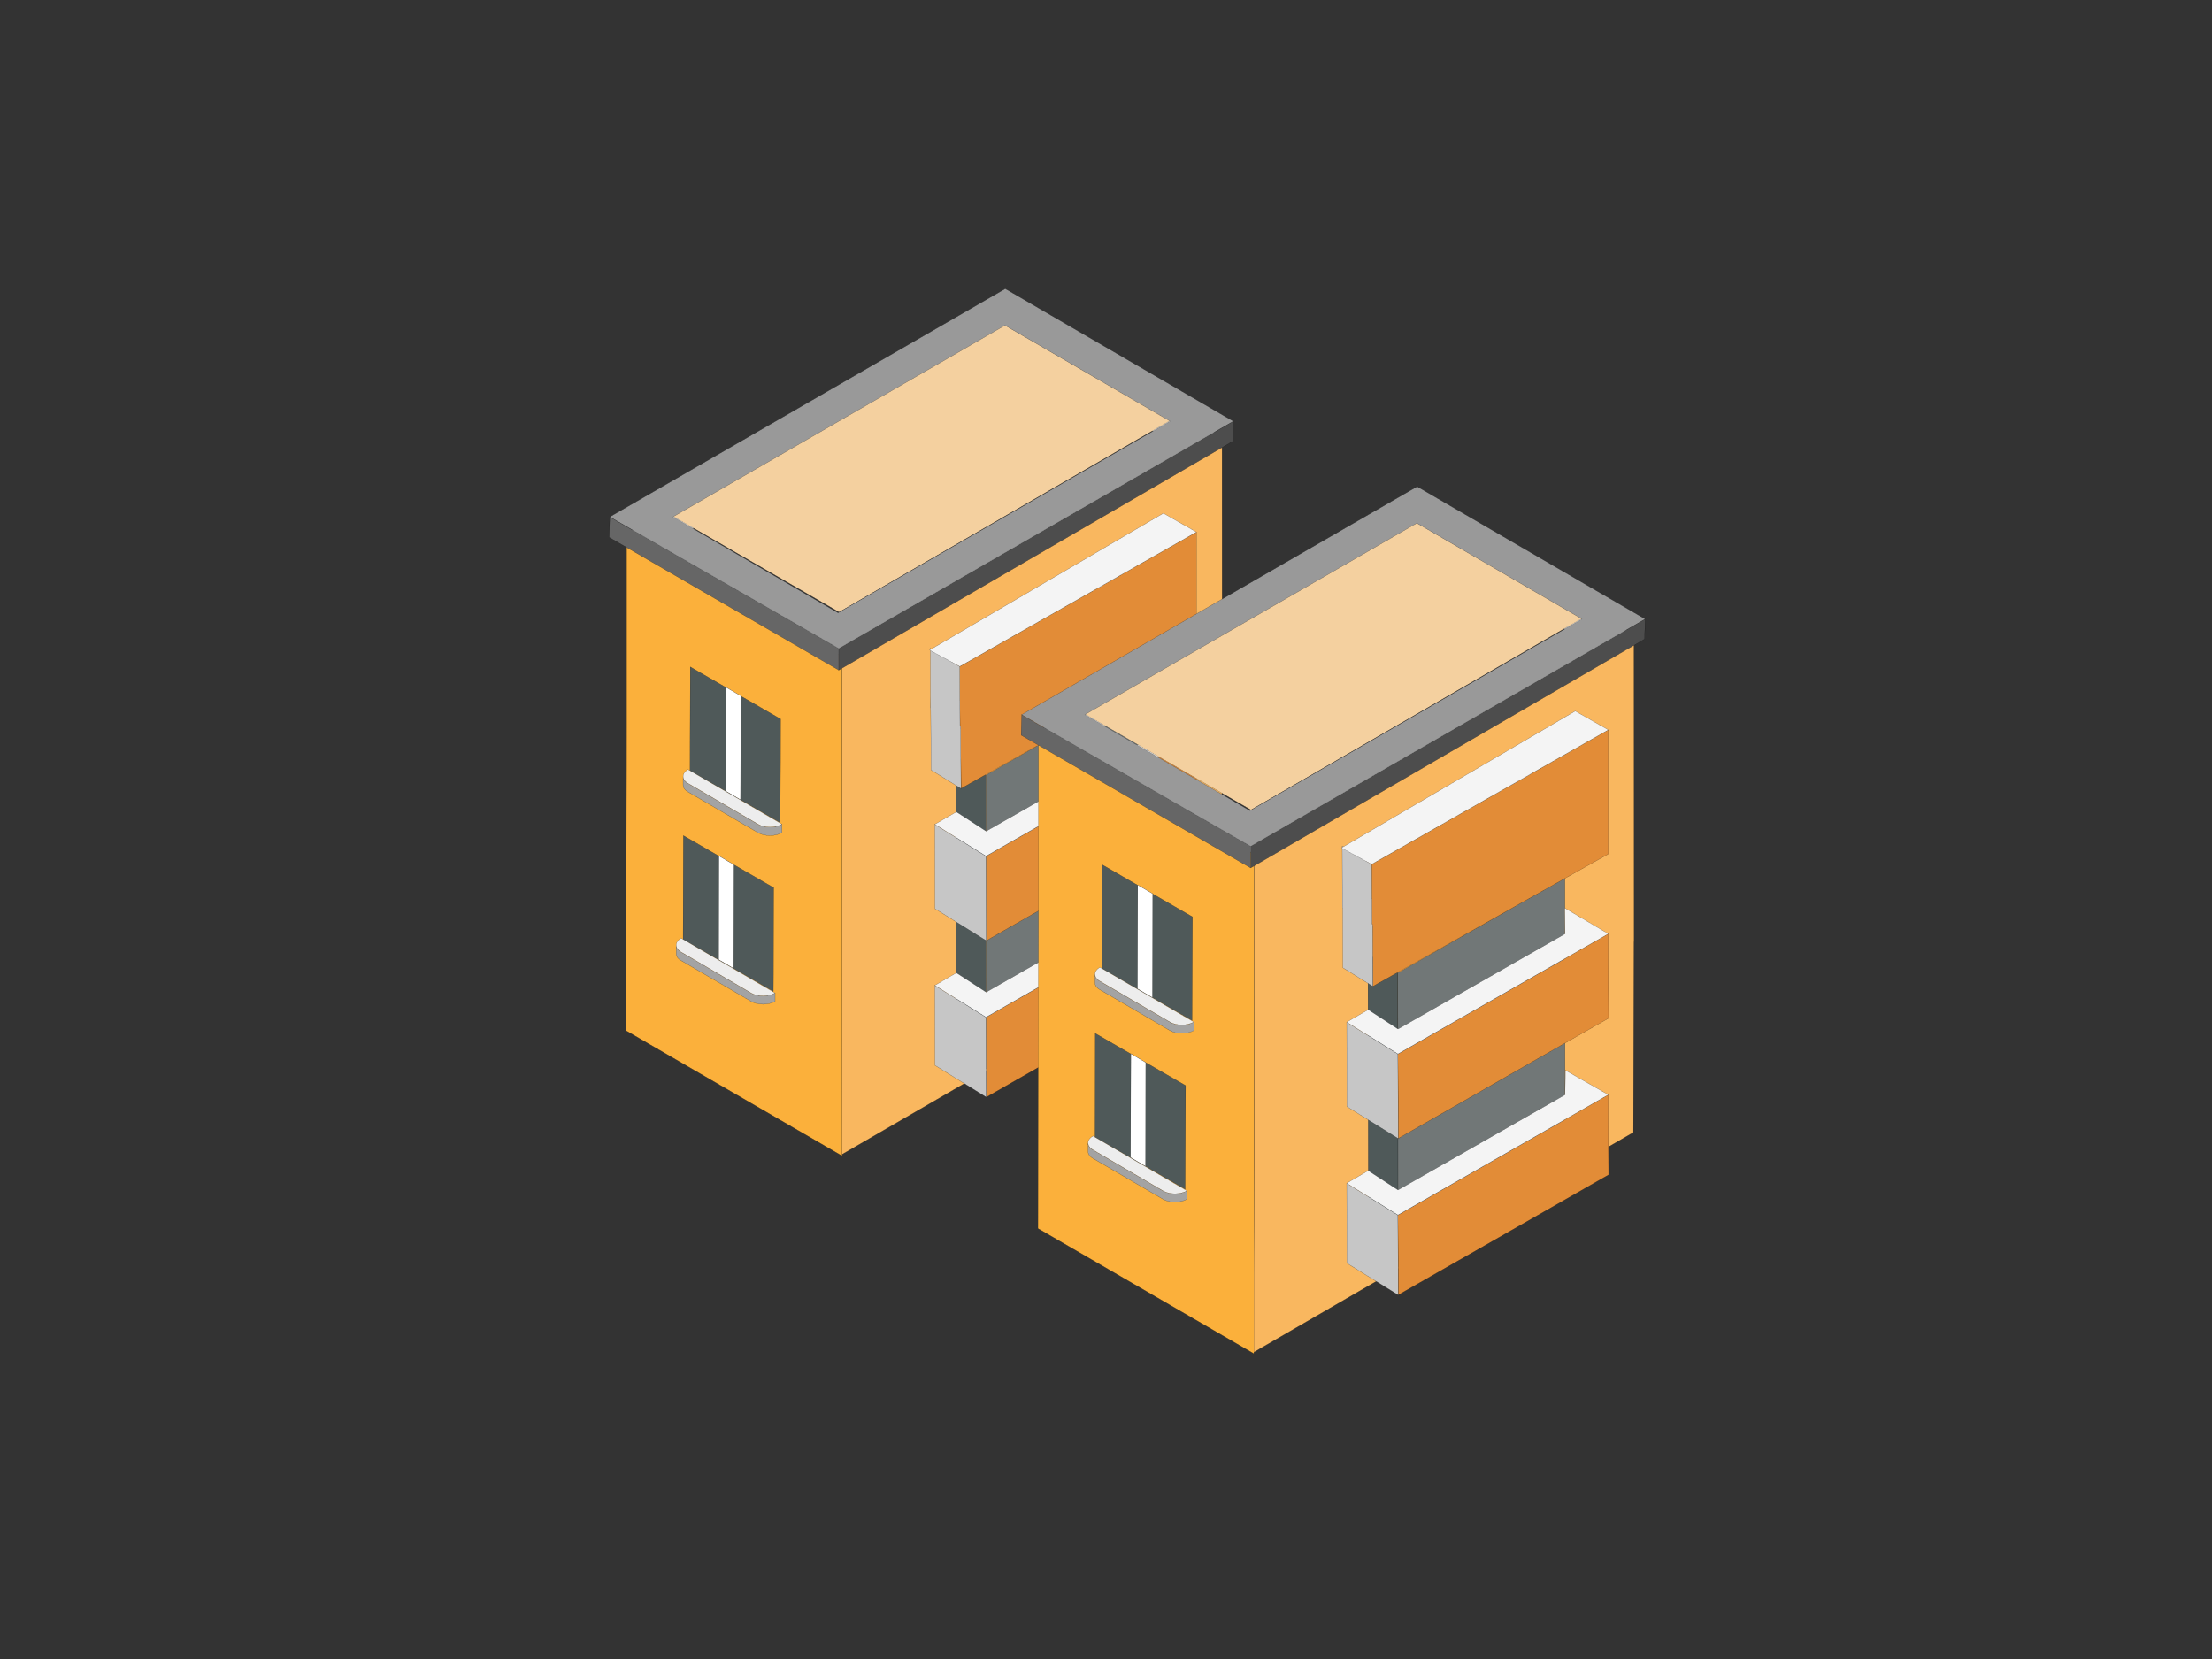 <?xml version="1.0" encoding="UTF-8" standalone="no" ?>
<!DOCTYPE svg PUBLIC "-//W3C//DTD SVG 1.1//EN" "http://www.w3.org/Graphics/SVG/1.1/DTD/svg11.dtd">
<svg xmlns="http://www.w3.org/2000/svg" xmlns:xlink="http://www.w3.org/1999/xlink" version="1.1" width="600" height="450" viewBox="0 0 800 600" xml:space="preserve">
<rect x="0" y="0" width="800" height="600" fill="#333333" stroke="none"/>
<desc>Created with Fabric.js 3.6.6</desc>
<defs>
</defs>
<g transform="matrix(-0.49 0 0 0.49 407.67 297)"  >
<g style=""   >
		<g transform="matrix(1 0 0 1 70.35 -18.7)"  >
<polygon style="stroke: rgb(0,0,0); stroke-width: 0.1; stroke-dasharray: none; stroke-linecap: butt; stroke-dashoffset: 0; stroke-linejoin: miter; stroke-miterlimit: 4; fill: rgb(249,183,95); fill-rule: nonzero; opacity: 1;"  points="-140.45,-38.2 -140.35,-264.8 140.15,-103.1 140.05,123.5 140.45,264.8 -139.95,102.4 -140.35,-38.2 " />
</g>
		<g transform="matrix(1 0 0 1 290.15 17.05)"  >
<polygon style="stroke: rgb(0,0,0); stroke-width: 0.1; stroke-dasharray: none; stroke-linecap: butt; stroke-dashoffset: 0; stroke-linejoin: miter; stroke-miterlimit: 4; fill: rgb(251,176,59); fill-rule: nonzero; opacity: 1;"  points="-79.65,-138.85 79.35,-229.95 79.35,-88.55 79.35,-88.55 79.75,137.55 -79.65,229.95 -79.75,87.75 " />
</g>
		<g transform="matrix(1 0 0 1 149.75 -248.55)"  >
<path style="stroke: rgb(0,0,0); stroke-width: 0.1; stroke-dasharray: none; stroke-linecap: butt; stroke-dashoffset: 0; stroke-linejoin: miter; stroke-miterlimit: 4; fill: rgb(241,242,242); fill-rule: nonzero; opacity: 1;"  transform=" translate(-649.75, -251.45)" d="M 588 124.7 l 281.5 162.4 l -159 91.1 L 430 216.5 L 588 124.7 z M 588.1 150 l -114.4 66.5 l 237.6 137.1 l 0 0 l 114.4 -66.5" stroke-linecap="round" />
</g>
		<g transform="matrix(1 0 0 1 151.8 -260.45)"  >
<polygon style="stroke: rgb(0,0,0); stroke-width: 0.1; stroke-dasharray: none; stroke-linecap: butt; stroke-dashoffset: 0; stroke-linejoin: miter; stroke-miterlimit: 4; fill: rgb(244,208,159); fill-rule: nonzero; opacity: 1;"  points="-183.5,-35.25 60.8,106.15 183.5,35.35 -60.8,-106.15 " />
</g>
		<g transform="matrix(1 0 0 1 67.3 -203.35)"  >
<polygon style="stroke: rgb(0,0,0); stroke-width: 0.1; stroke-dasharray: none; stroke-linecap: butt; stroke-dashoffset: 0; stroke-linejoin: miter; stroke-miterlimit: 4; fill: rgb(77,77,77); fill-rule: nonzero; opacity: 1;"  points="-145.6,-91.85 145.6,75.85 145.6,91.85 -145.2,-77.05 " />
</g>
		<g transform="matrix(1 0 0 1 297.6 -168.05)"  >
<polygon style="stroke: rgb(0,0,0); stroke-width: 0.1; stroke-dasharray: none; stroke-linecap: butt; stroke-dashoffset: 0; stroke-linejoin: miter; stroke-miterlimit: 4; fill: rgb(102,102,102); fill-rule: nonzero; opacity: 1;"  points="-84.7,40.55 84.3,-56.55 84.7,-41.45 -84.7,56.55 " />
</g>
		<g transform="matrix(1 0 0 1 151.8 -260.25)"  >
<path style="stroke: rgb(0,0,0); stroke-width: 0.1; stroke-dasharray: none; stroke-linecap: butt; stroke-dashoffset: 0; stroke-linejoin: miter; stroke-miterlimit: 4; fill: rgb(153,153,153); fill-rule: nonzero; opacity: 1;"  transform=" translate(-651.8, -239.75)" d="M 590 107 l 291.9 168.4 l -169 97.1 L 421.7 204.8 L 590 107 z M 713.4 346.2 l 121.9 -70.8 L 590.2 134 l -121.9 70.8 L 713.4 346.2 L 713.4 346.2 z" stroke-linecap="round" />
</g>
		<g transform="matrix(1 0 0 1 115.2 67.4)"  >
<polygon style="stroke: rgb(0,0,0); stroke-width: 0.1; stroke-dasharray: none; stroke-linecap: butt; stroke-dashoffset: 0; stroke-linejoin: miter; stroke-miterlimit: 4; fill: rgb(79,89,89); fill-rule: nonzero; opacity: 1;"  points="-11,-101.4 -11.1,115.3 10.8,101.3 11.1,-115.3 " />
</g>
		<g transform="matrix(1 0 0 1 42.5 39.2)"  >
<polygon style="stroke: rgb(0,0,0); stroke-width: 0.1; stroke-dasharray: none; stroke-linecap: butt; stroke-dashoffset: 0; stroke-linejoin: miter; stroke-miterlimit: 4; fill: rgb(113,119,119); fill-rule: nonzero; opacity: 1;"  points="-61.6,-143.5 -61.7,73.2 61.6,143.5 61.7,-73.2 " />
</g>
		<g transform="matrix(1 0 0 1 56.3 -130)"  >
<polygon style="stroke: rgb(0,0,0); stroke-width: 0.1; stroke-dasharray: none; stroke-linecap: butt; stroke-dashoffset: 0; stroke-linejoin: miter; stroke-miterlimit: 4; fill: rgb(244,244,244); fill-rule: nonzero; opacity: 1;"  points="88.7,46.4 66.6,60.1 -88.7,-28.7 -33.2,-60.1 -17.2,-50.9 -56.8,-28.7 66.5,41.6 88.5,27.3 " />
</g>
		<g transform="matrix(1 0 0 1 26.45 129.8)"  >
<polygon style="stroke: rgb(0,0,0); stroke-width: 0.1; stroke-dasharray: none; stroke-linecap: butt; stroke-dashoffset: 0; stroke-linejoin: miter; stroke-miterlimit: 4; fill: rgb(226,140,55); fill-rule: nonzero; opacity: 1;"  points="77.75,14.9 77.55,73.9 -77.75,-14.8 -77.55,-73.9 " />
</g>
		<g transform="matrix(1 0 0 1 123 162.45)"  >
<polygon style="stroke: rgb(0,0,0); stroke-width: 0.1; stroke-dasharray: none; stroke-linecap: butt; stroke-dashoffset: 0; stroke-linejoin: miter; stroke-miterlimit: 4; fill: rgb(198,198,198); fill-rule: nonzero; opacity: 1;"  points="19,-41.25 18.9,17.75 -19,41.25 -18.8,-17.75 " />
</g>
		<g transform="matrix(1 0 0 1 45.45 91.25)"  >
<polygon style="stroke: rgb(0,0,0); stroke-width: 0.1; stroke-dasharray: none; stroke-linecap: butt; stroke-dashoffset: 0; stroke-linejoin: miter; stroke-miterlimit: 4; fill: rgb(244,244,244); fill-rule: nonzero; opacity: 1;"  points="96.55,29.95 58.75,53.45 -96.55,-35.35 -64.85,-53.45 -64.65,-35.35 58.65,34.95 80.65,20.65 " />
</g>
		<g transform="matrix(1 0 0 1 26.45 12.65)"  >
<polygon style="stroke: rgb(0,0,0); stroke-width: 0.1; stroke-dasharray: none; stroke-linecap: butt; stroke-dashoffset: 0; stroke-linejoin: miter; stroke-miterlimit: 4; fill: rgb(226,140,55); fill-rule: nonzero; opacity: 1;"  points="77.75,13.15 77.55,75.55 -77.75,-13.25 -77.55,-75.55 " />
</g>
		<g transform="matrix(1 0 0 1 123 45.25)"  >
<polygon style="stroke: rgb(0,0,0); stroke-width: 0.1; stroke-dasharray: none; stroke-linecap: butt; stroke-dashoffset: 0; stroke-linejoin: miter; stroke-miterlimit: 4; fill: rgb(198,198,198); fill-rule: nonzero; opacity: 1;"  points="19,-42.95 18.9,19.35 -19,42.95 -18.8,-19.45 " />
</g>
		<g transform="matrix(1 0 0 1 45.45 -28.05)"  >
<polygon style="stroke: rgb(0,0,0); stroke-width: 0.1; stroke-dasharray: none; stroke-linecap: butt; stroke-dashoffset: 0; stroke-linejoin: miter; stroke-miterlimit: 4; fill: rgb(244,244,244); fill-rule: nonzero; opacity: 1;"  points="96.55,30.35 58.75,53.85 -96.55,-34.85 -64.45,-53.85 -64.65,-34.85 58.65,35.45 80.65,21.15 " />
</g>
		<g transform="matrix(1 0 0 1 36.25 -118.75)"  >
<polygon style="stroke: rgb(0,0,0); stroke-width: 0.1; stroke-dasharray: none; stroke-linecap: butt; stroke-dashoffset: 0; stroke-linejoin: miter; stroke-miterlimit: 4; fill: rgb(226,140,55); fill-rule: nonzero; opacity: 1;"  points="87.35,4.55 -87.35,-94.65 -87.35,-3.05 86.45,94.65 86.65,50.05 87.15,50.35 " />
</g>
		<g transform="matrix(1 0 0 1 134 -75.9)"  >
<polygon style="stroke: rgb(0,0,0); stroke-width: 0.1; stroke-dasharray: none; stroke-linecap: butt; stroke-dashoffset: 0; stroke-linejoin: miter; stroke-miterlimit: 4; fill: rgb(198,198,198); fill-rule: nonzero; opacity: 1;"  points="11.3,-51.8 -10.4,-38.3 -10.6,5.7 -11.1,6 -11.3,51.8 10.8,38.1 11,-5.9 11.2,-6 " />
</g>
		<g transform="matrix(1 0 0 1 47.4 -170.75)"  >
<polygon style="stroke: rgb(0,0,0); stroke-width: 0.1; stroke-dasharray: none; stroke-linecap: butt; stroke-dashoffset: 0; stroke-linejoin: miter; stroke-miterlimit: 4; fill: rgb(244,244,244); fill-rule: nonzero; opacity: 1;"  points="98.5,44.45 76.2,56.55 -98.5,-42.65 -74.1,-56.55 " />
</g>
		<g transform="matrix(1 0 0 1 289.25 -56.35)"  >
<polygon style="stroke: rgb(0,0,0); stroke-width: 0.1; stroke-dasharray: none; stroke-linecap: butt; stroke-dashoffset: 0; stroke-linejoin: miter; stroke-miterlimit: 4; fill: rgb(79,89,89); fill-rule: nonzero; opacity: 1;"  points="-33.45,-19.05 -33.15,57.55 33.45,19.15 33.25,-57.55 " />
</g>
		<g transform="matrix(1 0 0 1 290.8 -57.35)"  >
<polygon style="stroke: rgb(0,0,0); stroke-width: 0.1; stroke-dasharray: none; stroke-linecap: butt; stroke-dashoffset: 0; stroke-linejoin: miter; stroke-miterlimit: 4; fill: rgb(255,255,255); fill-rule: nonzero; opacity: 1;"  points="-5.6,-35.15 -5.4,41.55 5.6,35.05 5.4,-41.55 " />
</g>
		<g transform="matrix(1 0 0 1 291.3 -11.2)"  >
<path style="stroke: rgb(0,0,0); stroke-width: 0.1; stroke-dasharray: none; stroke-linecap: butt; stroke-dashoffset: 0; stroke-linejoin: miter; stroke-miterlimit: 4; fill: rgb(163,163,163); fill-rule: nonzero; opacity: 1;"  transform=" translate(-791.3, -488.8)" d="M 772.5 502.2 l 51.6 -30.1 c 2.5 -1.4 3.7 -3.3 3.7 -5.1 l 0 6.3 c 0 1.8 -1.2 3.7 -3.7 5.1 l -51.6 30.1 c -4.9 2.8 -12.8 2.8 -17.7 0 v -6.3 C 759.7 505.1 767.6 505.1 772.5 502.2 z" stroke-linecap="round" />
</g>
		<g transform="matrix(1 0 0 1 291.29 -16.93)"  >
<path style="stroke: rgb(0,0,0); stroke-width: 0.1; stroke-dasharray: none; stroke-linecap: butt; stroke-dashoffset: 0; stroke-linejoin: miter; stroke-miterlimit: 4; fill: rgb(237,237,237); fill-rule: nonzero; opacity: 1;"  transform=" translate(-791.29, -483.07)" d="M 754.8 502.2 c 4.9 2.8 12.8 2.9 17.7 0 l 51.6 -30.1 c 4.9 -2.8 4.9 -7.4 0.1 -10.3 L 754.8 502.2 z" stroke-linecap="round" />
</g>
		<g transform="matrix(1 0 0 1 294.35 68.15)"  >
<polygon style="stroke: rgb(0,0,0); stroke-width: 0.1; stroke-dasharray: none; stroke-linecap: butt; stroke-dashoffset: 0; stroke-linejoin: miter; stroke-miterlimit: 4; fill: rgb(79,89,89); fill-rule: nonzero; opacity: 1;"  points="-33.45,-19.05 -33.15,57.55 33.45,19.15 33.25,-57.55 " />
</g>
		<g transform="matrix(1 0 0 1 295.9 67.15)"  >
<polygon style="stroke: rgb(0,0,0); stroke-width: 0.1; stroke-dasharray: none; stroke-linecap: butt; stroke-dashoffset: 0; stroke-linejoin: miter; stroke-miterlimit: 4; fill: rgb(255,255,255); fill-rule: nonzero; opacity: 1;"  points="-5.6,-35.05 -5.4,41.55 5.6,35.05 5.4,-41.55 " />
</g>
		<g transform="matrix(1 0 0 1 296.4 113.3)"  >
<path style="stroke: rgb(0,0,0); stroke-width: 0.1; stroke-dasharray: none; stroke-linecap: butt; stroke-dashoffset: 0; stroke-linejoin: miter; stroke-miterlimit: 4; fill: rgb(163,163,163); fill-rule: nonzero; opacity: 1;"  transform=" translate(-796.4, -613.3)" d="M 777.6 626.8 l 51.6 -30.2 c 2.5 -1.4 3.7 -3.3 3.7 -5.1 l 0 6.3 c 0 1.8 -1.2 3.7 -3.7 5.1 L 777.6 633 c -4.9 2.8 -12.8 2.8 -17.7 0 v -6.3 C 764.8 629.6 772.7 629.6 777.6 626.8 z" stroke-linecap="round" />
</g>
		<g transform="matrix(1 0 0 1 296.39 107.62)"  >
<path style="stroke: rgb(0,0,0); stroke-width: 0.1; stroke-dasharray: none; stroke-linecap: butt; stroke-dashoffset: 0; stroke-linejoin: miter; stroke-miterlimit: 4; fill: rgb(237,237,237); fill-rule: nonzero; opacity: 1;"  transform=" translate(-796.39, -607.62)" d="M 759.9 626.8 c 4.9 2.8 12.8 2.9 17.7 0 l 51.6 -30.2 c 4.9 -2.8 4.9 -7.4 0.1 -10.3 L 759.9 626.8 z" stroke-linecap="round" />
</g>
		<g transform="matrix(1 0 0 1 -233.65 127.3)"  >
<polygon style="stroke: rgb(0,0,0); stroke-width: 0.1; stroke-dasharray: none; stroke-linecap: butt; stroke-dashoffset: 0; stroke-linejoin: miter; stroke-miterlimit: 4; fill: rgb(249,183,95); fill-rule: nonzero; opacity: 1;"  points="-140.45,-38.2 -140.35,-264.8 140.15,-103.1 140.05,123.5 140.45,264.8 -139.95,102.4 -140.35,-38.2 " />
</g>
		<g transform="matrix(1 0 0 1 -13.85 163.05)"  >
<polygon style="stroke: rgb(0,0,0); stroke-width: 0.1; stroke-dasharray: none; stroke-linecap: butt; stroke-dashoffset: 0; stroke-linejoin: miter; stroke-miterlimit: 4; fill: rgb(251,176,59); fill-rule: nonzero; opacity: 1;"  points="-79.65,-138.85 79.35,-229.95 79.35,-88.55 79.35,-88.55 79.75,137.55 -79.65,229.95 -79.75,87.75 " />
</g>
		<g transform="matrix(1 0 0 1 -154.25 -102.55)"  >
<path style="stroke: rgb(0,0,0); stroke-width: 0.1; stroke-dasharray: none; stroke-linecap: butt; stroke-dashoffset: 0; stroke-linejoin: miter; stroke-miterlimit: 4; fill: rgb(241,242,242); fill-rule: nonzero; opacity: 1;"  transform=" translate(-345.75, -397.45)" d="M 284 270.7 l 281.5 162.4 l -159 91.1 L 126 362.5 L 284 270.7 z M 284.1 296 l -114.4 66.5 l 237.6 137.1 l 0 0 l 114.4 -66.5" stroke-linecap="round" />
</g>
		<g transform="matrix(1 0 0 1 -152.2 -114.45)"  >
<polygon style="stroke: rgb(0,0,0); stroke-width: 0.1; stroke-dasharray: none; stroke-linecap: butt; stroke-dashoffset: 0; stroke-linejoin: miter; stroke-miterlimit: 4; fill: rgb(244,208,159); fill-rule: nonzero; opacity: 1;"  points="-183.5,-35.25 60.8,106.15 183.5,35.35 -60.8,-106.15 " />
</g>
		<g transform="matrix(1 0 0 1 -236.7 -57.35)"  >
<polygon style="stroke: rgb(0,0,0); stroke-width: 0.1; stroke-dasharray: none; stroke-linecap: butt; stroke-dashoffset: 0; stroke-linejoin: miter; stroke-miterlimit: 4; fill: rgb(77,77,77); fill-rule: nonzero; opacity: 1;"  points="-145.6,-91.85 145.6,75.85 145.6,91.85 -145.2,-77.05 " />
</g>
		<g transform="matrix(1 0 0 1 -6.4 -22.05)"  >
<polygon style="stroke: rgb(0,0,0); stroke-width: 0.1; stroke-dasharray: none; stroke-linecap: butt; stroke-dashoffset: 0; stroke-linejoin: miter; stroke-miterlimit: 4; fill: rgb(102,102,102); fill-rule: nonzero; opacity: 1;"  points="-84.7,40.55 84.3,-56.55 84.7,-41.45 -84.7,56.55 " />
</g>
		<g transform="matrix(1 0 0 1 -152.2 -114.25)"  >
<path style="stroke: rgb(0,0,0); stroke-width: 0.1; stroke-dasharray: none; stroke-linecap: butt; stroke-dashoffset: 0; stroke-linejoin: miter; stroke-miterlimit: 4; fill: rgb(153,153,153); fill-rule: nonzero; opacity: 1;"  transform=" translate(-347.8, -385.75)" d="M 286 253 l 291.9 168.4 l -169 97.1 L 117.7 350.8 L 286 253 z M 409.4 492.2 l 121.9 -70.8 L 286.2 280 l -121.9 70.8 L 409.4 492.2 L 409.4 492.2 z" stroke-linecap="round" />
</g>
		<g transform="matrix(1 0 0 1 -188.8 213.4)"  >
<polygon style="stroke: rgb(0,0,0); stroke-width: 0.1; stroke-dasharray: none; stroke-linecap: butt; stroke-dashoffset: 0; stroke-linejoin: miter; stroke-miterlimit: 4; fill: rgb(79,89,89); fill-rule: nonzero; opacity: 1;"  points="-11,-101.4 -11.1,115.3 10.8,101.3 11.1,-115.3 " />
</g>
		<g transform="matrix(1 0 0 1 -261.5 185.2)"  >
<polygon style="stroke: rgb(0,0,0); stroke-width: 0.1; stroke-dasharray: none; stroke-linecap: butt; stroke-dashoffset: 0; stroke-linejoin: miter; stroke-miterlimit: 4; fill: rgb(113,119,119); fill-rule: nonzero; opacity: 1;"  points="-61.6,-143.5 -61.7,73.2 61.6,143.5 61.7,-73.2 " />
</g>
		<g transform="matrix(1 0 0 1 -247.7 16)"  >
<polygon style="stroke: rgb(0,0,0); stroke-width: 0.1; stroke-dasharray: none; stroke-linecap: butt; stroke-dashoffset: 0; stroke-linejoin: miter; stroke-miterlimit: 4; fill: rgb(244,244,244); fill-rule: nonzero; opacity: 1;"  points="88.7,46.4 66.6,60.1 -88.7,-28.7 -33.2,-60.1 -17.2,-50.9 -56.8,-28.7 66.5,41.6 88.5,27.3 " />
</g>
		<g transform="matrix(1 0 0 1 -277.55 275.8)"  >
<polygon style="stroke: rgb(0,0,0); stroke-width: 0.1; stroke-dasharray: none; stroke-linecap: butt; stroke-dashoffset: 0; stroke-linejoin: miter; stroke-miterlimit: 4; fill: rgb(226,140,55); fill-rule: nonzero; opacity: 1;"  points="77.75,14.9 77.55,73.9 -77.75,-14.8 -77.55,-73.9 " />
</g>
		<g transform="matrix(1 0 0 1 -181 308.45)"  >
<polygon style="stroke: rgb(0,0,0); stroke-width: 0.1; stroke-dasharray: none; stroke-linecap: butt; stroke-dashoffset: 0; stroke-linejoin: miter; stroke-miterlimit: 4; fill: rgb(198,198,198); fill-rule: nonzero; opacity: 1;"  points="19,-41.25 18.9,17.75 -19,41.25 -18.8,-17.75 " />
</g>
		<g transform="matrix(1 0 0 1 -258.55 237.25)"  >
<polygon style="stroke: rgb(0,0,0); stroke-width: 0.1; stroke-dasharray: none; stroke-linecap: butt; stroke-dashoffset: 0; stroke-linejoin: miter; stroke-miterlimit: 4; fill: rgb(244,244,244); fill-rule: nonzero; opacity: 1;"  points="96.55,29.95 58.75,53.45 -96.55,-35.35 -64.85,-53.45 -64.65,-35.35 58.65,34.95 80.65,20.65 " />
</g>
		<g transform="matrix(1 0 0 1 -277.55 158.65)"  >
<polygon style="stroke: rgb(0,0,0); stroke-width: 0.1; stroke-dasharray: none; stroke-linecap: butt; stroke-dashoffset: 0; stroke-linejoin: miter; stroke-miterlimit: 4; fill: rgb(226,140,55); fill-rule: nonzero; opacity: 1;"  points="77.75,13.15 77.55,75.55 -77.75,-13.25 -77.55,-75.55 " />
</g>
		<g transform="matrix(1 0 0 1 -181 191.25)"  >
<polygon style="stroke: rgb(0,0,0); stroke-width: 0.1; stroke-dasharray: none; stroke-linecap: butt; stroke-dashoffset: 0; stroke-linejoin: miter; stroke-miterlimit: 4; fill: rgb(198,198,198); fill-rule: nonzero; opacity: 1;"  points="19,-42.95 18.9,19.35 -19,42.95 -18.8,-19.45 " />
</g>
		<g transform="matrix(1 0 0 1 -258.55 117.95)"  >
<polygon style="stroke: rgb(0,0,0); stroke-width: 0.1; stroke-dasharray: none; stroke-linecap: butt; stroke-dashoffset: 0; stroke-linejoin: miter; stroke-miterlimit: 4; fill: rgb(244,244,244); fill-rule: nonzero; opacity: 1;"  points="96.55,30.35 58.75,53.85 -96.55,-34.85 -64.45,-53.85 -64.65,-34.85 58.65,35.45 80.65,21.15 " />
</g>
		<g transform="matrix(1 0 0 1 -267.75 27.25)"  >
<polygon style="stroke: rgb(0,0,0); stroke-width: 0.1; stroke-dasharray: none; stroke-linecap: butt; stroke-dashoffset: 0; stroke-linejoin: miter; stroke-miterlimit: 4; fill: rgb(226,140,55); fill-rule: nonzero; opacity: 1;"  points="87.35,4.55 -87.35,-94.65 -87.35,-3.05 86.45,94.65 86.65,50.05 87.15,50.35 " />
</g>
		<g transform="matrix(1 0 0 1 -170 70.1)"  >
<polygon style="stroke: rgb(0,0,0); stroke-width: 0.1; stroke-dasharray: none; stroke-linecap: butt; stroke-dashoffset: 0; stroke-linejoin: miter; stroke-miterlimit: 4; fill: rgb(198,198,198); fill-rule: nonzero; opacity: 1;"  points="11.3,-51.8 -10.4,-38.3 -10.6,5.7 -11.1,6 -11.3,51.8 10.8,38.1 11,-5.9 11.2,-6 " />
</g>
		<g transform="matrix(1 0 0 1 -256.6 -24.75)"  >
<polygon style="stroke: rgb(0,0,0); stroke-width: 0.1; stroke-dasharray: none; stroke-linecap: butt; stroke-dashoffset: 0; stroke-linejoin: miter; stroke-miterlimit: 4; fill: rgb(244,244,244); fill-rule: nonzero; opacity: 1;"  points="98.5,44.45 76.2,56.55 -98.5,-42.65 -74.1,-56.55 " />
</g>
		<g transform="matrix(1 0 0 1 -14.75 89.65)"  >
<polygon style="stroke: rgb(0,0,0); stroke-width: 0.1; stroke-dasharray: none; stroke-linecap: butt; stroke-dashoffset: 0; stroke-linejoin: miter; stroke-miterlimit: 4; fill: rgb(79,89,89); fill-rule: nonzero; opacity: 1;"  points="-33.45,-19.05 -33.15,57.55 33.45,19.15 33.25,-57.55 " />
</g>
		<g transform="matrix(1 0 0 1 -13.2 88.65)"  >
<polygon style="stroke: rgb(0,0,0); stroke-width: 0.1; stroke-dasharray: none; stroke-linecap: butt; stroke-dashoffset: 0; stroke-linejoin: miter; stroke-miterlimit: 4; fill: rgb(255,255,255); fill-rule: nonzero; opacity: 1;"  points="-5.6,-35.15 -5.4,41.55 5.6,35.05 5.4,-41.55 " />
</g>
		<g transform="matrix(1 0 0 1 -12.7 134.8)"  >
<path style="stroke: rgb(0,0,0); stroke-width: 0.1; stroke-dasharray: none; stroke-linecap: butt; stroke-dashoffset: 0; stroke-linejoin: miter; stroke-miterlimit: 4; fill: rgb(163,163,163); fill-rule: nonzero; opacity: 1;"  transform=" translate(-487.3, -634.8)" d="M 468.5 648.2 l 51.6 -30.1 c 2.5 -1.4 3.7 -3.3 3.7 -5.1 l 0 6.3 c 0 1.8 -1.2 3.7 -3.7 5.1 l -51.6 30.1 c -4.9 2.8 -12.8 2.8 -17.7 0 v -6.3 C 455.7 651.1 463.6 651.1 468.5 648.2 z" stroke-linecap="round" />
</g>
		<g transform="matrix(1 0 0 1 -12.71 129.07)"  >
<path style="stroke: rgb(0,0,0); stroke-width: 0.1; stroke-dasharray: none; stroke-linecap: butt; stroke-dashoffset: 0; stroke-linejoin: miter; stroke-miterlimit: 4; fill: rgb(237,237,237); fill-rule: nonzero; opacity: 1;"  transform=" translate(-487.29, -629.07)" d="M 450.8 648.2 c 4.9 2.8 12.8 2.9 17.7 0 l 51.6 -30.1 c 4.9 -2.8 4.9 -7.4 0.1 -10.3 L 450.8 648.2 z" stroke-linecap="round" />
</g>
		<g transform="matrix(1 0 0 1 -9.65 214.15)"  >
<polygon style="stroke: rgb(0,0,0); stroke-width: 0.1; stroke-dasharray: none; stroke-linecap: butt; stroke-dashoffset: 0; stroke-linejoin: miter; stroke-miterlimit: 4; fill: rgb(79,89,89); fill-rule: nonzero; opacity: 1;"  points="-33.45,-19.05 -33.15,57.55 33.45,19.15 33.25,-57.55 " />
</g>
		<g transform="matrix(1 0 0 1 -8.1 213.15)"  >
<polygon style="stroke: rgb(0,0,0); stroke-width: 0.1; stroke-dasharray: none; stroke-linecap: butt; stroke-dashoffset: 0; stroke-linejoin: miter; stroke-miterlimit: 4; fill: rgb(255,255,255); fill-rule: nonzero; opacity: 1;"  points="-5.6,-35.05 -5.4,41.55 5.6,35.05 5.4,-41.55 " />
</g>
		<g transform="matrix(1 0 0 1 -7.6 259.3)"  >
<path style="stroke: rgb(0,0,0); stroke-width: 0.1; stroke-dasharray: none; stroke-linecap: butt; stroke-dashoffset: 0; stroke-linejoin: miter; stroke-miterlimit: 4; fill: rgb(163,163,163); fill-rule: nonzero; opacity: 1;"  transform=" translate(-492.4, -759.3)" d="M 473.6 772.8 l 51.6 -30.2 c 2.5 -1.4 3.7 -3.3 3.7 -5.1 l 0 6.3 c 0 1.8 -1.2 3.7 -3.7 5.1 L 473.6 779 c -4.9 2.8 -12.8 2.8 -17.7 0 v -6.3 C 460.8 775.6 468.7 775.6 473.6 772.8 z" stroke-linecap="round" />
</g>
		<g transform="matrix(1 0 0 1 -7.61 253.62)"  >
<path style="stroke: rgb(0,0,0); stroke-width: 0.1; stroke-dasharray: none; stroke-linecap: butt; stroke-dashoffset: 0; stroke-linejoin: miter; stroke-miterlimit: 4; fill: rgb(237,237,237); fill-rule: nonzero; opacity: 1;"  transform=" translate(-492.39, -753.62)" d="M 455.9 772.8 c 4.9 2.8 12.8 2.9 17.7 0 l 51.6 -30.2 c 4.9 -2.8 4.9 -7.4 0.1 -10.3 L 455.9 772.8 z" stroke-linecap="round" />
</g>
</g>
</g>
</svg>